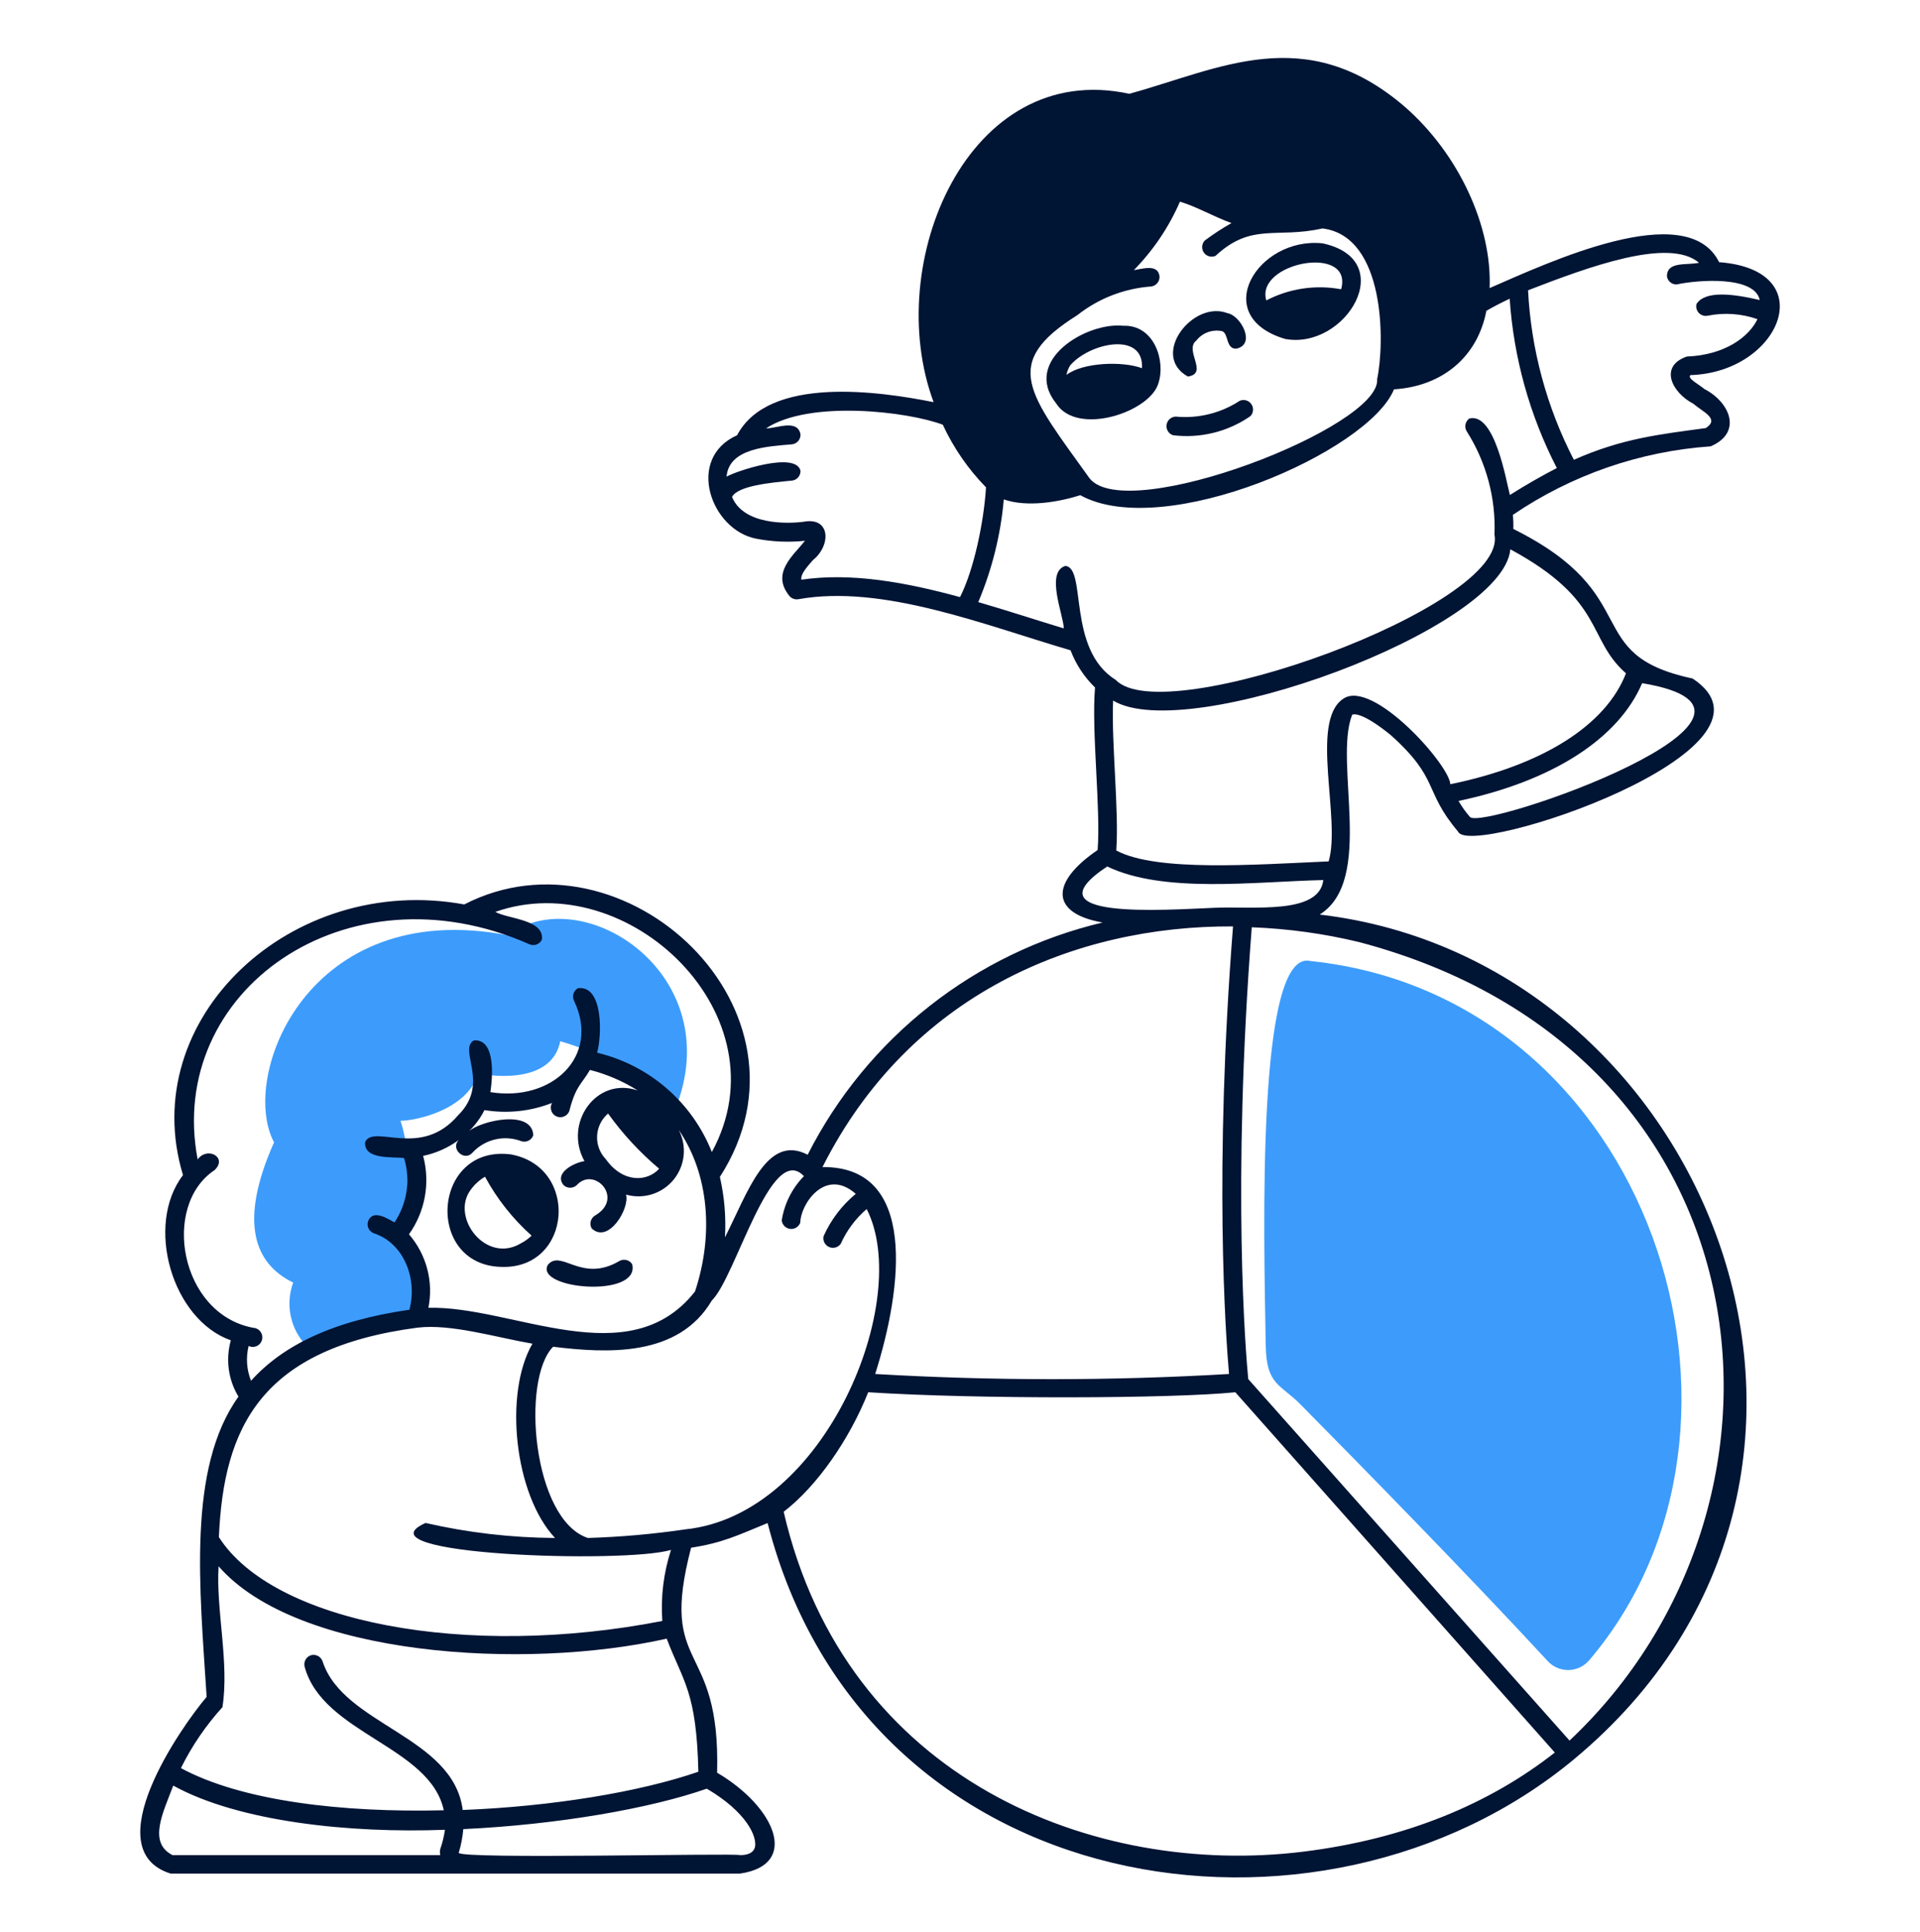 <svg width="155" height="156" viewBox="0 0 155 156" fill="none" xmlns="http://www.w3.org/2000/svg">
<path d="M105.802 77.595C101.41 76.522 102.027 99.558 102.182 108.66C102.236 111.887 103.394 111.748 105.038 113.447C109.454 117.917 118.494 127.127 124.948 134.121C125.163 134.354 125.425 134.539 125.717 134.663C126.009 134.787 126.324 134.848 126.641 134.84C126.958 134.833 127.27 134.758 127.556 134.621C127.841 134.483 128.095 134.287 128.299 134.044C144.38 115.207 133.294 80.466 105.802 77.595Z" fill="#3D9CFB"/>
<path d="M40.984 75.51C24.842 72.422 19.283 86.921 22.124 92.232C19.275 98.632 20.495 102.013 23.668 103.557C23.351 104.422 23.282 105.359 23.47 106.261C23.659 107.163 24.096 107.994 24.733 108.66C29.821 107.116 30.709 106.692 33.72 106.089C34.055 104.894 34.09 103.634 33.821 102.421C33.551 101.209 32.986 100.082 32.176 99.141C32.801 98.369 33.395 93.598 32.33 90.495C33.395 90.495 37.634 89.723 38.622 86.681C39.023 86.758 44.474 87.801 45.23 84.072C48.748 85.078 51.942 86.986 54.494 89.607C58.918 78.66 47.006 70.994 40.984 75.51Z" fill="#3D9CFB"/>
<path d="M94.701 35.142C96.902 35.411 99.124 34.862 100.947 33.599C101.068 33.47 101.141 33.304 101.155 33.128C101.168 32.952 101.121 32.776 101.02 32.631C100.92 32.485 100.773 32.379 100.604 32.328C100.434 32.279 100.253 32.288 100.09 32.356C98.561 33.358 96.737 33.81 94.917 33.637C94.736 33.643 94.562 33.712 94.426 33.833C94.291 33.954 94.203 34.119 94.177 34.299C94.151 34.479 94.189 34.662 94.285 34.816C94.381 34.971 94.528 35.086 94.701 35.142Z" fill="#001434"/>
<path d="M103.749 27.368C108.636 28.271 113.013 20.991 106.775 19.648C101.525 19.092 97.573 25.53 103.749 27.368ZM108.25 23.353C106.198 22.974 104.078 23.292 102.228 24.256C101.309 21.192 109.261 19.678 108.273 23.338L108.25 23.353Z" fill="#001434"/>
<path d="M95.898 30.402C97.596 30.155 95.573 28.271 96.577 27.499C96.812 27.198 97.124 26.967 97.481 26.831C97.837 26.695 98.224 26.659 98.6 26.727C99.217 26.812 98.916 28.271 99.858 28.14C101.402 27.762 100.151 25.461 99.086 25.284C96.291 24.21 92.825 28.696 95.898 30.402Z" fill="#001434"/>
<path d="M136.466 30.286C143.731 30.07 147.159 21.794 138.782 21.169C136.196 15.911 124.886 21.254 120.254 23.261C120.463 18.351 117.815 12.453 113.376 8.593C105.347 1.722 98.437 5.582 91.165 7.574C78.164 4.748 71.201 21.261 75.37 32.471C71.062 31.606 62.06 30.286 59.505 35.142C55.321 37.018 57.39 42.793 61.049 43.495C62.346 43.744 63.672 43.801 64.986 43.665C64.067 44.831 62.207 46.267 63.736 48.127C63.822 48.227 63.933 48.303 64.057 48.347C64.182 48.392 64.316 48.404 64.446 48.382C71.286 47.162 79.484 50.474 86.425 52.505C86.854 53.639 87.529 54.665 88.401 55.508C88.1 59.051 88.872 65.281 88.61 68.632C84.749 71.264 84.811 73.75 89.011 74.484C83.918 75.691 79.15 77.994 75.038 81.233C70.926 84.471 67.569 88.567 65.202 93.236C61.883 91.499 60.354 96.324 58.525 99.906C58.62 98.268 58.482 96.626 58.115 95.027C66.754 81.602 50.395 66.37 37.48 73.025C23.483 70.469 10.946 82.289 14.775 94.88C11.687 98.902 13.872 106.537 18.635 108.22C18.421 108.98 18.365 109.776 18.471 110.558C18.577 111.34 18.843 112.092 19.252 112.767C15.099 118.55 16.126 128.254 16.682 137.008C14.605 139.448 7.688 149.361 13.771 151.275H59.744C64.577 150.573 62.616 145.91 57.891 143.13C58.185 132.261 53.128 135.156 55.792 124.965C58.339 124.571 59.52 123.977 61.968 122.973C69.85 153.684 106.597 159.057 127.071 142.042C154.531 119.214 138.049 77.541 106.536 73.843C111.006 71.056 107.64 61.552 109.16 57.708C109.269 57.654 109.932 57.461 112.248 59.329C116.271 62.927 114.873 63.784 117.707 67.142C118.602 69.357 145.252 60.51 136.652 54.79C127.48 52.821 132.969 48.081 122.169 42.708C122.183 42.329 122.17 41.95 122.13 41.573C126.871 38.348 132.383 36.438 138.103 36.038C140.705 34.918 139.647 32.463 137.586 31.406C137.192 31.058 136.173 30.549 136.466 30.286ZM86.973 25.446C88.685 24.093 90.764 23.287 92.941 23.13C93.139 23.103 93.319 23 93.442 22.843C93.566 22.686 93.624 22.487 93.605 22.288C93.458 21.269 92.161 21.732 91.535 21.809C93.103 20.21 94.365 18.336 95.257 16.282C96.584 16.676 97.997 17.502 99.418 18.011C98.668 18.436 97.946 18.907 97.256 19.424C97.135 19.554 97.062 19.721 97.049 19.899C97.037 20.076 97.087 20.252 97.189 20.397C97.291 20.542 97.441 20.648 97.612 20.695C97.783 20.743 97.966 20.73 98.128 20.659C101.054 17.942 103.038 19.285 106.759 18.444C111.862 19.069 111.793 27.708 111.175 30.618C111.507 34.478 91.01 42.391 87.969 38.632C83.028 31.738 80.743 29.352 86.973 25.446ZM64.693 46.807C64.631 46.46 64.901 46.035 65.635 45.217C67.109 44.028 67.055 41.712 64.863 42.129C63.62 42.291 60.03 42.414 59.096 40.121C59.582 39.218 62.184 38.971 63.959 38.801C64.149 38.775 64.322 38.679 64.445 38.532C64.567 38.385 64.631 38.197 64.623 38.006C64.237 36.408 59.343 38.068 58.656 38.485C58.841 36.169 62.022 36.045 63.928 35.876C64.126 35.856 64.309 35.761 64.439 35.61C64.568 35.459 64.634 35.264 64.623 35.065C64.384 33.806 62.67 34.602 61.844 34.586C65.349 32.27 73.308 33.227 76.111 34.293C76.978 36.164 78.158 37.875 79.6 39.349C79.43 42.129 78.62 46.027 77.5 48.212C73.193 47.031 68.746 46.205 64.693 46.807ZM99.541 74.8C97.997 94.479 98.939 107.695 99.217 110.938C89.704 111.495 80.166 111.495 70.653 110.938C72.876 103.936 74.073 94.154 66.399 94.231C73.416 80.297 86.764 74.723 99.541 74.8ZM17.33 94.471C18.395 93.436 16.728 92.541 15.956 93.614C13.377 80.05 27.93 69.682 42.745 76.244C42.928 76.323 43.136 76.328 43.323 76.257C43.51 76.187 43.663 76.046 43.748 75.865C43.949 74.229 41.015 74.206 39.989 73.627C50.704 69.852 63.465 82.011 57.467 93.019C56.682 91.036 55.43 89.27 53.817 87.874C52.205 86.478 50.278 85.491 48.203 84.998C48.581 83.701 48.743 79.532 46.659 79.787C46.485 79.884 46.355 80.043 46.296 80.233C46.237 80.423 46.254 80.628 46.342 80.806C48.481 85.276 44.574 88.99 39.587 88.179C39.765 87.044 40.043 83.856 38.252 84.002C36.955 84.774 39.603 87.477 36.97 90.063C33.959 93.575 30.215 90.742 29.482 92.193C29.327 93.653 31.682 93.39 32.616 93.498C32.883 94.368 32.952 95.287 32.818 96.187C32.684 97.087 32.352 97.946 31.844 98.701C31.249 98.362 30.084 97.621 29.713 98.609C29.651 98.798 29.664 99.005 29.75 99.185C29.837 99.365 29.989 99.504 30.176 99.574C32.685 100.4 33.704 103.364 33.048 105.75C26.818 106.645 22.804 108.66 20.264 111.486C19.909 110.592 19.842 109.61 20.071 108.676C20.174 108.725 20.287 108.752 20.401 108.752C20.516 108.753 20.629 108.728 20.733 108.679C20.836 108.631 20.928 108.56 21.001 108.472C21.074 108.384 21.126 108.28 21.154 108.169C21.182 108.058 21.185 107.942 21.163 107.83C21.141 107.718 21.094 107.612 21.026 107.52C20.957 107.428 20.869 107.353 20.768 107.299C20.667 107.245 20.556 107.214 20.441 107.209C14.52 106.097 12.999 97.335 17.33 94.471ZM33.017 99.659C33.662 98.753 34.099 97.716 34.297 96.621C34.494 95.527 34.447 94.403 34.16 93.328C35.198 93.112 36.177 92.674 37.032 92.047C36.345 92.749 37.48 93.815 38.136 93.073C38.628 92.539 39.269 92.164 39.977 91.999C40.685 91.834 41.426 91.885 42.104 92.147C42.294 92.204 42.499 92.185 42.676 92.094C42.853 92.004 42.988 91.848 43.053 91.661C42.945 89.545 38.846 90.48 37.85 91.337C38.366 90.846 38.792 90.268 39.108 89.63C40.947 89.933 42.833 89.733 44.567 89.051C44.51 89.15 44.477 89.26 44.468 89.374C44.459 89.487 44.476 89.601 44.516 89.707C44.556 89.814 44.62 89.91 44.702 89.989C44.784 90.068 44.882 90.128 44.99 90.164C45.098 90.201 45.212 90.213 45.325 90.2C45.438 90.187 45.547 90.149 45.644 90.09C45.741 90.03 45.823 89.949 45.885 89.854C45.947 89.758 45.987 89.65 46.002 89.538C46.52 87.623 46.968 87.531 47.624 86.388C48.99 86.735 50.292 87.295 51.484 88.048C48.141 86.897 45.477 90.688 47.184 93.753C46.412 93.853 44.69 94.687 45.493 95.683C45.637 95.822 45.829 95.9 46.029 95.9C46.23 95.9 46.422 95.822 46.566 95.683C47.987 94.139 50.426 96.764 48.033 98.146C47.863 98.25 47.74 98.416 47.69 98.609C47.639 98.801 47.666 99.006 47.763 99.18C49.106 100.469 50.851 97.582 50.542 96.455C51.232 96.651 51.965 96.639 52.648 96.423C53.333 96.207 53.938 95.794 54.39 95.237C54.842 94.68 55.12 94.002 55.191 93.289C55.262 92.575 55.122 91.856 54.788 91.221C57.251 94.826 57.621 99.713 56.108 104.275C50.773 111.077 41.363 105.41 34.584 105.595C34.793 104.552 34.76 103.475 34.488 102.446C34.216 101.417 33.713 100.464 33.017 99.659ZM53.213 94.363C52.279 95.413 50.303 95.559 48.905 93.591C48.666 93.342 48.48 93.046 48.359 92.723C48.239 92.399 48.185 92.054 48.203 91.71C48.22 91.365 48.308 91.027 48.46 90.717C48.613 90.407 48.828 90.132 49.09 89.908C50.274 91.558 51.659 93.055 53.213 94.363ZM33.72 107.194C36.407 106.877 39.981 107.966 42.984 108.491C40.668 112.474 41.509 120.657 44.806 124.178C41.288 124.158 37.782 123.752 34.353 122.966C28.602 125.56 50.434 126.262 54.17 125.143C53.57 126.992 53.331 128.939 53.468 130.879C37.634 133.967 22.07 131.01 17.67 124.108C18.056 115.269 21.028 108.861 33.72 107.194ZM35.542 149.291C35.503 149.454 35.503 149.623 35.542 149.785H13.926C11.934 148.766 13.154 146.373 13.987 144.173C19.299 147.099 28.27 148.033 35.92 147.739C35.846 148.268 35.719 148.788 35.542 149.291ZM60.941 149.152C60.802 149.677 60.223 149.785 59.752 149.785C59.389 149.608 37.233 150.133 37.032 149.6C37.221 148.976 37.345 148.335 37.402 147.685C45.122 147.322 52.572 145.995 57.058 144.42C60.277 146.311 61.157 148.311 60.941 149.175V149.152ZM56.378 143.053C51.669 144.682 44.582 145.856 37.356 146.141C36.584 140.166 27.721 139.294 26.046 134.152C25.985 133.963 25.855 133.805 25.681 133.711C25.507 133.616 25.303 133.591 25.112 133.643C24.92 133.702 24.759 133.833 24.663 134.009C24.566 134.184 24.542 134.391 24.595 134.584C26.069 139.988 34.716 140.992 35.827 146.164C27.675 146.365 19.553 145.431 14.605 142.76C15.489 140.973 16.616 139.318 17.956 137.842C18.527 134.291 17.423 129.945 17.647 126.463C23.962 133.735 42.351 134.893 53.823 132.307C55.151 135.812 56.232 136.545 56.378 143.053ZM55.328 123.483C52.719 123.866 50.09 124.098 47.454 124.178C42.999 122.695 42.05 111.378 44.651 108.738C48.975 109.263 54.757 109.61 57.467 105.001C59.397 103.133 62.23 92.116 64.901 94.965C63.947 95.938 63.321 97.185 63.11 98.532C63.127 98.707 63.204 98.871 63.327 98.996C63.45 99.122 63.613 99.202 63.788 99.223C63.962 99.243 64.139 99.204 64.288 99.111C64.437 99.017 64.55 98.876 64.608 98.709C64.608 97.296 66.592 94.201 69.085 96.393C67.971 97.314 67.084 98.479 66.492 99.798C66.449 99.972 66.469 100.156 66.548 100.318C66.627 100.479 66.76 100.608 66.924 100.682C67.088 100.756 67.272 100.771 67.445 100.724C67.619 100.676 67.77 100.57 67.874 100.423C68.355 99.346 69.07 98.388 69.966 97.621C73.687 104.893 66.692 122.309 55.328 123.483ZM105.138 149.515C88.44 151.553 68.298 143.818 63.265 122.062C65.982 119.978 68.599 116.172 70.089 112.412C78.96 112.984 94.654 112.93 99.727 112.412L125.519 141.502C120.355 145.562 113.607 148.48 105.138 149.515ZM109.724 76.066C143.275 84.929 146.981 121.437 126.708 140.537L100.769 111.347C100.583 109.44 99.433 95.853 101.054 74.87C103.977 74.979 106.881 75.38 109.724 76.066ZM98.074 73.295C94.091 73.457 82.858 74.298 89.382 69.96C93.944 72.152 101.224 71.187 106.829 71.056C106.505 73.866 101.201 73.163 98.074 73.295ZM132.568 55.16C147.051 57.569 119.76 67.08 118.672 65.968C118.323 65.566 118.013 65.132 117.745 64.671C125.365 63.058 130.669 59.622 132.568 55.16ZM131.255 54.388C129.619 58.572 124.508 61.8 117.081 63.32C117.035 61.776 110.789 54.767 108.427 56.426C105.717 58.264 108.273 66.13 107.261 69.55C101.232 69.813 93.365 70.407 90.115 68.67C90.347 65.474 89.714 60.001 89.86 56.565C95.828 60.171 121.343 50.806 121.929 44.352C129.595 48.49 128.082 51.57 131.255 54.357V54.388ZM121.891 39.967C121.582 38.77 120.663 33.274 118.618 33.791C118.455 33.906 118.343 34.08 118.306 34.276C118.269 34.471 118.308 34.674 118.417 34.841C119.99 37.326 120.769 40.232 120.648 43.171C121.798 48.938 93.936 59.005 90.076 54.898C86.093 52.427 87.76 45.819 86 45.695C84.371 46.205 85.877 49.718 85.877 50.737C83.607 50.05 81.306 49.293 78.975 48.614C80.089 45.974 80.784 43.176 81.036 40.322C82.912 40.978 85.452 40.538 87.212 39.983C93.952 43.704 110.496 36.47 112.534 31.436C116.51 31.182 119.297 28.758 119.992 25.098C120.501 24.797 121.142 24.465 121.875 24.118C122.196 28.887 123.491 33.541 125.681 37.79C124.531 38.385 123.273 39.095 121.891 39.967ZM136.706 32.602C137.478 33.266 138.86 33.814 137.709 34.563C133.965 35.073 130.946 35.397 127.056 37.126C124.862 32.879 123.601 28.212 123.358 23.438C128.19 21.57 134.722 19.138 137.161 21.215C136.196 21.439 134.536 21.061 134.575 22.342C134.609 22.521 134.706 22.681 134.847 22.796C134.988 22.91 135.165 22.971 135.347 22.968C137.13 22.581 141.654 22.265 142.063 24.226C139.855 23.709 137.678 23.454 136.96 24.535C136.926 24.661 136.925 24.795 136.957 24.922C136.989 25.049 137.053 25.166 137.142 25.262C137.232 25.358 137.344 25.429 137.469 25.47C137.594 25.51 137.727 25.517 137.856 25.492C139.197 25.221 140.587 25.317 141.878 25.77C141.191 27.198 139.261 28.665 136.173 28.788C133.926 29.568 134.945 31.683 136.706 32.602Z" fill="#001434"/>
<path d="M40.498 102.291C46.18 102.469 46.806 94.201 41.224 93.205C34.863 92.417 34.268 102.176 40.498 102.291ZM37.989 96.077C38.299 95.644 38.696 95.281 39.155 95.011C40.124 96.802 41.396 98.411 42.915 99.767C42.661 100.014 42.372 100.222 42.058 100.385C39.24 102.083 36.353 98.3 37.989 96.077Z" fill="#001434"/>
<path d="M93.519 30.935C94.106 29.182 93.21 26.21 90.671 26.303C87.691 25.994 82.503 29.12 85.267 32.579C86.973 35.25 92.871 33.258 93.519 30.935ZM86.386 29.514C87.93 27.684 92.361 26.72 92.192 29.73C90.647 29.144 87.413 29.252 86.093 30.271C86.147 30.004 86.246 29.748 86.386 29.514Z" fill="#001434"/>
<path d="M44.219 102.137C43.184 104.105 51.7 104.839 51.036 102.075C50.929 101.906 50.761 101.784 50.566 101.737C50.372 101.689 50.166 101.719 49.993 101.82C46.921 103.627 45.292 100.809 44.219 102.137Z" fill="#001434"/>
</svg>
